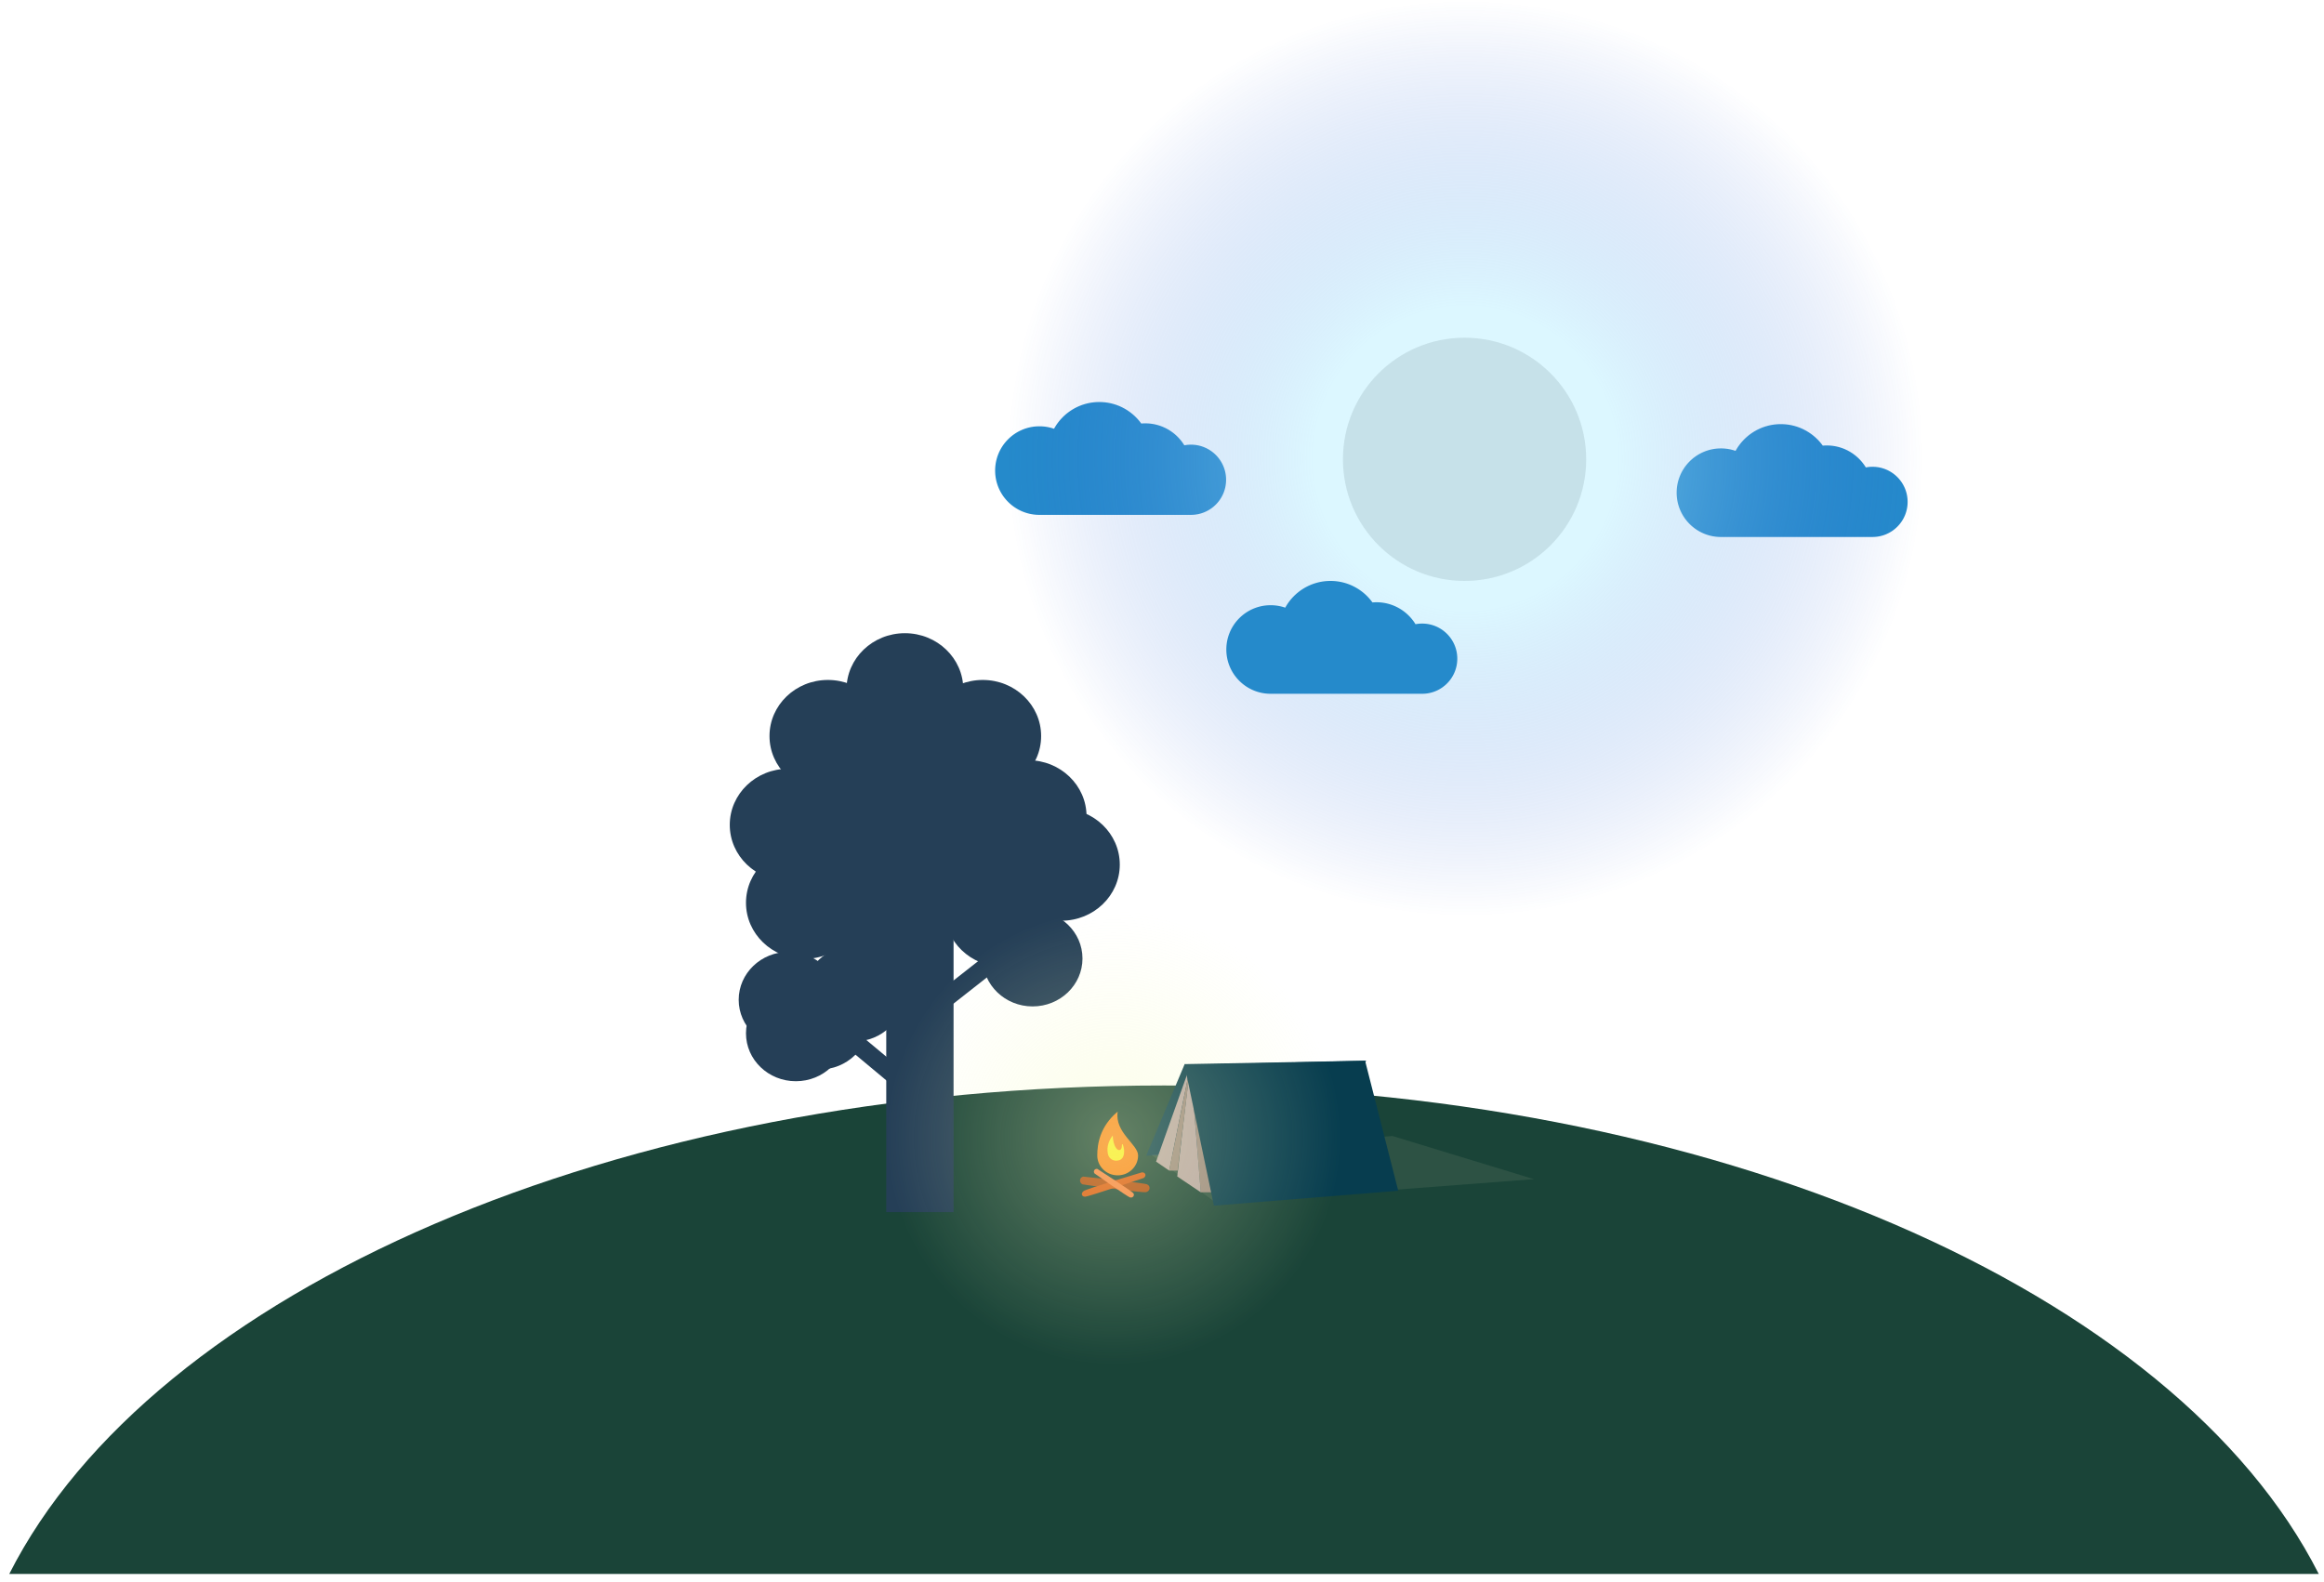 <svg xmlns="http://www.w3.org/2000/svg" width="1156" height="787" fill="none" viewBox="0 0 1156 787">
  <path fill="#1A4438" fill-rule="evenodd" d="M1153.39 783H4.61C75.643 642.74 305.908 540 579 540s503.36 102.74 574.39 243Z" clip-rule="evenodd"/>
  <path fill="#258ACB" d="M885.812 211c8.592 0 16.2 4.216 20.866 10.692a23.162 23.162 0 0 1 1.98-.085c8.235 0 15.449 4.373 19.446 10.922a17.61 17.61 0 0 1 3.319-.315c9.643 0 17.461 7.818 17.461 17.461 0 9.644-7.818 17.461-17.461 17.461l-75.393.001c-12.167 0-22.03-9.864-22.03-22.031 0-12.167 9.863-22.03 22.03-22.03 2.545 0 4.99.432 7.264 1.226 4.376-7.931 12.82-13.302 22.518-13.302Zm-339-11c8.592 0 16.2 4.216 20.866 10.692a23.162 23.162 0 0 1 1.98-.085c8.235 0 15.449 4.373 19.446 10.922a17.61 17.61 0 0 1 3.319-.315c9.643 0 17.461 7.818 17.461 17.461 0 9.644-7.818 17.461-17.461 17.461l-75.393.001c-12.167 0-22.03-9.864-22.03-22.031 0-12.167 9.863-22.03 22.03-22.03 2.545 0 4.99.432 7.264 1.226 4.376-7.931 12.82-13.302 22.518-13.302Z"/>
  <circle cx="728.5" cy="228.5" r="60.5" fill="#D9D9D9"/>
  <circle cx="729" cy="228" r="228" fill="url(#a)" fill-opacity=".42"/>
  <path fill="#253F57" d="M440.842 452.992h33.476V603h-33.476V452.992Z"/>
  <path fill="#253F57" d="M465.445 438.262c0 15.414-13.001 27.909-29.04 27.909-16.038 0-29.039-12.495-29.039-27.909 0-15.413 13.001-27.908 29.039-27.908 16.039 0 29.04 12.495 29.04 27.908Z"/>
  <path fill="#253F57" d="M498.921 438.262c0 15.414-13.001 27.909-29.039 27.909-16.039 0-29.04-12.495-29.04-27.909 0-15.413 13.001-27.908 29.04-27.908 16.038 0 29.039 12.495 29.039 27.908Z"/>
  <path fill="#253F57" d="M465.445 461.907c0 15.414-13.001 27.909-29.04 27.909-16.038 0-29.039-12.495-29.039-27.909 0-15.413 13.001-27.908 29.039-27.908 16.039 0 29.04 12.495 29.04 27.908ZM557 430.122c0 15.414-13.001 27.909-29.039 27.909-16.039 0-29.04-12.495-29.04-27.909 0-15.413 13.001-27.908 29.04-27.908 16.038 0 29.039 12.495 29.039 27.908Zm-77.842-87.214c0 15.414-13.001 27.909-29.039 27.909-16.039 0-29.04-12.495-29.04-27.909 0-15.413 13.001-27.908 29.04-27.908 16.038 0 29.039 12.495 29.039 27.908Z"/>
  <path fill="#253F57" d="M440.842 366.166c0 15.413-13.001 27.908-29.039 27.908-16.039 0-29.04-12.495-29.04-27.908 0-15.414 13.001-27.909 29.04-27.909 16.038 0 29.039 12.495 29.039 27.909Z"/>
  <path fill="#253F57" d="M421.079 410.354c0 15.413-13.001 27.908-29.039 27.908-16.039 0-29.04-12.495-29.04-27.908 0-15.413 13.001-27.909 29.04-27.909 16.038 0 29.039 12.496 29.039 27.909Zm96.798-44.188c0 15.413-13.001 27.908-29.039 27.908-16.038 0-29.04-12.495-29.04-27.908 0-15.414 13.002-27.909 29.04-27.909 16.038 0 29.039 12.495 29.039 27.909Z"/>
  <path fill="#253F57" d="M479.158 378.182c0 15.413-13.001 27.908-29.039 27.908-16.039 0-29.04-12.495-29.04-27.908 0-15.414 13.001-27.909 29.04-27.909 16.038 0 29.039 12.495 29.039 27.909Zm61.306 27.908c0 15.414-13.002 27.909-29.04 27.909-16.038 0-29.039-12.495-29.039-27.909 0-15.413 13.001-27.908 29.039-27.908 16.038 0 29.04 12.495 29.04 27.908Z"/>
  <path fill="#253F57" d="M498.921 406.09c0 15.414-13.001 27.909-29.039 27.909-16.039 0-29.04-12.495-29.04-27.909 0-15.413 13.001-27.908 29.04-27.908 16.038 0 29.039 12.495 29.039 27.908Z"/>
  <path fill="#253F57" d="M527.961 452.992c0 15.413-13.002 27.908-29.04 27.908-16.038 0-29.039-12.495-29.039-27.908 0-15.414 13.001-27.909 29.039-27.909 16.038 0 29.04 12.495 29.04 27.909Zm-98.815-3.876c0 15.413-13.002 27.908-29.04 27.908-16.038 0-29.039-12.495-29.039-27.908 0-15.414 13.001-27.909 29.039-27.909 16.038 0 29.04 12.495 29.04 27.909Z"/>
  <path fill="#253F57" d="M450.119 406.09c0 15.414-13.002 27.909-29.04 27.909-16.038 0-29.039-12.495-29.039-27.909 0-15.413 13.001-27.908 29.039-27.908 16.038 0 29.04 12.495 29.04 27.908Zm0 100.664 58.088-45.622 5.87 6.903-58.088 45.622-5.87-6.903Zm-47.164-12.675 56.692 47.217-6.075 6.738-56.693-47.217 6.076-6.738Z"/>
  <path fill="#253F57" d="M420.676 514.042c0 13.165-11.106 23.838-24.805 23.838s-24.804-10.673-24.804-23.838c0-13.166 11.105-23.839 24.804-23.839 13.699 0 24.805 10.673 24.805 23.839Zm117.771-37.212c0 13.166-11.105 23.839-24.805 23.839-13.699 0-24.804-10.673-24.804-23.839 0-13.165 11.105-23.838 24.804-23.838 13.7 0 24.805 10.673 24.805 23.838Z"/>
  <path fill="#253F57" d="M449.715 494.273c0 13.166-11.105 23.839-24.804 23.839-13.7 0-24.805-10.673-24.805-23.839 0-13.165 11.105-23.838 24.805-23.838 13.699 0 24.804 10.673 24.804 23.838Z"/>
  <path fill="#253F57" d="M417.046 497.374c0 13.166-11.106 23.839-24.805 23.839s-24.804-10.673-24.804-23.839c0-13.165 11.105-23.838 24.804-23.838 13.699 0 24.805 10.673 24.805 23.838Z"/>
  <path fill="#253F57" d="M432.372 508.227c0 13.166-11.105 23.839-24.804 23.839-13.7 0-24.805-10.673-24.805-23.839 0-13.165 11.105-23.838 24.805-23.838 13.699 0 24.804 10.673 24.804 23.838Z"/>
  <path fill="#073D4F" d="m570.147 574.907 81.435-1.99 28.009-45.234-90.48 2.065-18.964 45.159Z"/>
  <g filter="url(#b)">
    <path fill="#95A187" fill-opacity=".16" d="m605.188 598.621 157.805-12.023-70.343-21.46-119.868 9.393 32.406 24.09Z"/>
  </g>
  <path fill="#9B8981" d="m602.666 593.143-10.545-64.065 5.174 64.065h5.371Z"/>
  <path fill="#B7A5A5" d="m597.295 593.143-5.174-63.911-4.031 34.117-2.495 21.922 11.7 7.872Z"/>
  <path fill="#B7A5A5" d="m575.045 577.862 17.268-48.475-3.646 17.599-7.1 35.352-6.522-4.476Z"/>
  <path fill="#9B8981" d="m585.787 582.338 6.423-52.797-10.643 52.797h4.22Z"/>
  <path fill="#073D4F" d="m603.817 599.781 91.69-7.415-16.492-64.683-89.904 1.689 14.706 70.409Z"/>
  <g opacity=".98">
    <path fill="#B4480C" d="M538.417 589.175c-1.828-1.025-1.468-3.387.378-3.85 0 0 29.919 3.064 31.77 3.861 1.85.798 1.606 3.289-.378 3.85-1.985.561-31.77-3.861-31.77-3.861Z"/>
    <path fill="#DF590F" d="M568.05 583.204c1.911.025 2.308 1.807.831 2.826 0 0-27.13 9.145-28.992 9.286-1.862.142-2.4-1.686-.831-2.825 1.568-1.139 28.992-9.287 28.992-9.287Z"/>
    <path fill="#FC8340" d="M544.391 583.714c-.764-1.17.226-2.474 1.487-2.188 0 0 16.977 10.963 17.828 12.005.851 1.042-.111 2.458-1.487 2.188-1.376-.27-17.828-12.005-17.828-12.005Z"/>
    <path fill="#FF881B" d="M566.111 574.796c0 5.471-4.547 9.907-10.155 9.907-5.609 0-10.155-4.436-10.155-9.907 0-5.472 1.238-14.366 10.155-21.796-1.61 10.403 10.155 16.324 10.155 21.796Z"/>
    <path fill="#FDF228" d="M558.04 569.966c0-3.715 3.489 6.564-1.884 7.346-2.265.513-4.506-.863-5.007-3.072-.5-2.21-.587-5.543 2.334-9.359.47 8.181 4.557 8.8 4.557 5.085Z"/>
  </g>
  <circle cx="554" cy="566" r="113" fill="url(#c)" fill-opacity=".34"/>
  <path fill="#258ACB" d="M661.812 289c8.592 0 16.2 4.216 20.866 10.692a23.162 23.162 0 0 1 1.98-.085c8.235 0 15.449 4.373 19.446 10.922a17.61 17.61 0 0 1 3.319-.315c9.643 0 17.461 7.818 17.461 17.461 0 9.644-7.818 17.461-17.461 17.461l-75.393.001c-12.167 0-22.03-9.864-22.03-22.031 0-12.167 9.863-22.03 22.03-22.03 2.545 0 4.99.432 7.264 1.226 4.376-7.931 12.82-13.302 22.518-13.302Z"/>
  <defs>
    <radialGradient id="a" cx="0" cy="0" r="1" gradientTransform="matrix(0 228 -228 0 729 228)" gradientUnits="userSpaceOnUse">
      <stop offset=".333" stop-color="#ABEBFF"/>
      <stop offset="1" stop-color="#1E50D0" stop-opacity="0"/>
    </radialGradient>
    <radialGradient id="c" cx="0" cy="0" r="1" gradientTransform="rotate(90 -6 560) scale(113)" gradientUnits="userSpaceOnUse">
      <stop stop-color="#F6FBBD"/>
      <stop offset="1" stop-color="#F6FBBD" stop-opacity="0"/>
    </radialGradient>
    <filter id="b" width="192.212" height="35.484" x="571.782" y="564.138" color-interpolation-filters="sRGB" filterUnits="userSpaceOnUse">
      <feFlood flood-opacity="0" result="BackgroundImageFix"/>
      <feBlend in="SourceGraphic" in2="BackgroundImageFix" result="shape"/>
      <feGaussianBlur result="effect1_foregroundBlur_220_2" stdDeviation=".5"/>
    </filter>
  </defs>
</svg>
